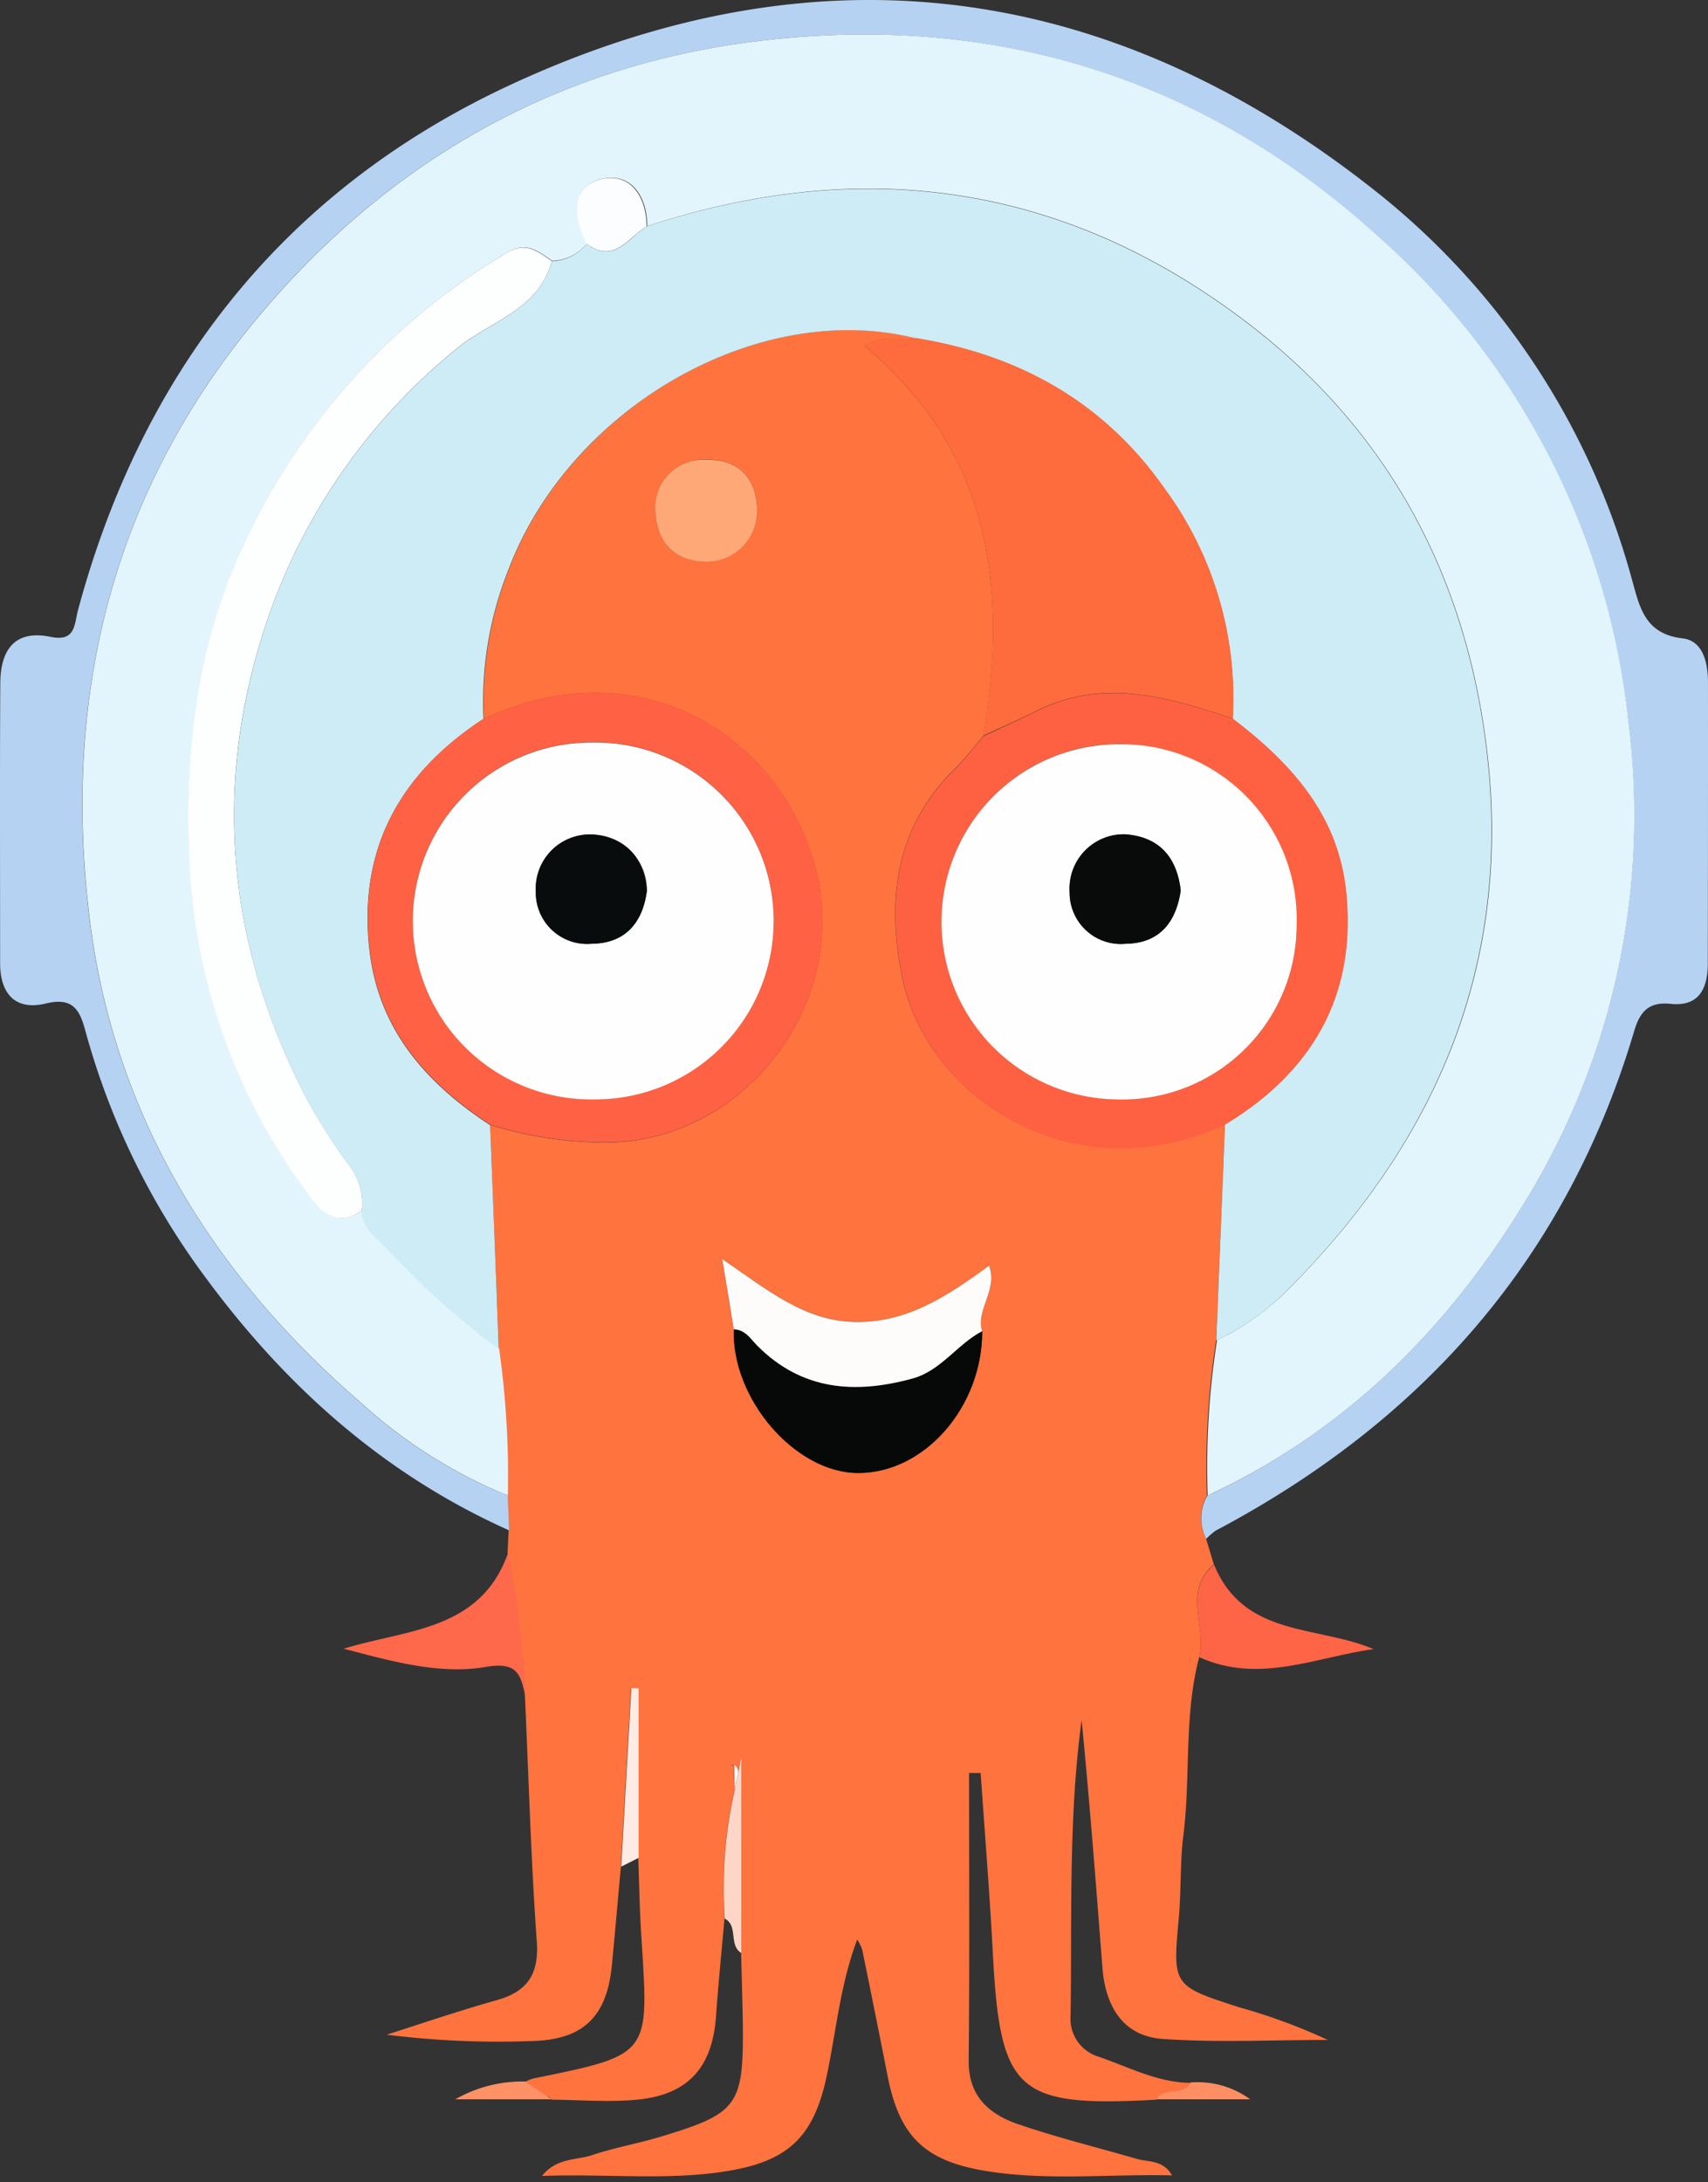 <svg width="256" height="327" xmlns="http://www.w3.org/2000/svg" preserveAspectRatio="xMidYMid">
	<rect width="100%" height="100%" fill="#333333" stroke="none"/>
	<path d="M109.984 264.49c.028 0 .057.084.057.253l.084 3.51c.168-.9.337-1.798.533-2.724-.14-1.713-1.488-.842-.674-1.039Z" fill="#FEFEFE"/>
	<path d="M183.65 168.477c-.028.028-.084.028-.112.056.028.028.084.057.112.085-.028-.028 0-.085 0-.14Z" fill="#FEFEFE"/>
	<path d="M137.244 50.623v.027h.084c-.028 0-.056-.027-.084-.027Z" fill="#FEFEFE"/>
	<path d="M176.688 287.314c.365-4.07.168-8.197.674-12.24 1.123-8.9.056-17.995 2.386-26.783 1.151-4.547-2.527-9.882 2.19-13.868l-1.18-3.874a6.996 6.996 0 0 1 .141-6.457 122.456 122.456 0 0 1 1.404-23.33c.42-10.724.87-21.448 1.291-32.2-.028-.029-.084-.057-.112-.085-22.936 10.528-44.553-4.21-48.231-21.897-2.414-11.623-1.123-22.6 7.945-31.471 1.516-1.488 2.807-3.2 4.21-4.83 3.707-22.206 1.124-42.587-17.854-58.477 2.835-1.628 5.39-.702 7.692-1.123v-.028c-23.273-5.84-51.516 10.079-60.864 34.39a53.522 53.522 0 0 0-3.846 22.657C95.61 97 116.3 109.775 122 129.23c5.924 20.242-9.854 41.662-30.825 41.97a58.874 58.874 0 0 1-17.715-2.638c.421 11.173.852 22.347 1.292 33.52 1.028 7.29 1.47 14.65 1.32 22.01l.168 5.222c-.057 1.151-.113 2.302-.169 3.481a130.565 130.565 0 0 1 2.611 21.42 3.972 3.972 0 0 1-.112-.56c.028.196.084.364.112.56.561 12.213.898 24.453 1.769 36.665.365 5.053-1.46 7.58-6.12 8.872-5.503 1.544-10.921 3.397-16.368 5.137a133.956 133.956 0 0 0 21.673.955c7.777-.169 11.314-3.622 12.072-11.342.477-4.913.899-9.826 1.348-14.74.505-8.899 1.01-17.826 1.516-26.725h1.095v25.406c.14 3.847.196 7.72.449 11.567 1.123 17.94 1.656 17.827-16.227 21.448-.41.128-.805.297-1.18.506a206.75 206.75 0 0 1 3.201 2.133c.328.053.616.249.786.534 4.268.028 8.563.393 12.774 0 7.664-.73 11.286-4.829 11.847-12.437.337-4.885.842-9.77 1.264-14.655a66.192 66.192 0 0 1 1.516-19.23l-.085-3.51c0-.168-.056-.28-.056-.252-.814.196.534-.674.674 1.039.14-.758.309-1.516.45-2.274v29.421c.083 3.453.196 6.878.252 10.331.14 12.493-.646 13.616-12.55 17.182-3.284.982-6.709 1.572-9.966 2.667-2.358.814-5.362.365-7.58 3.144 9.686-.365 18.754.73 27.766-.73 9.32-1.516 13.026-5.278 14.935-14.374 1.404-6.682 1.993-13.56 4.548-20.326.29.463.534.951.73 1.46a2269.998 2269.998 0 0 1 3.818 18.978c1.74 8.844 5.334 12.606 14.318 14.178 9.292 1.6 18.697.505 28.326.73-1.375-2.359-3.537-1.966-5.278-2.47-5.98-1.741-12.071-3.23-17.939-5.25-4.267-1.489-7.327-4.212-7.271-9.462.14-14.373.056-28.747.056-43.121h1.74c.618 9.012 1.348 17.995 1.825 27.007 1.095 20.83 3.566 23.105 24.48 21.954 1.18-1.965 4.072-.421 5.167-2.527-5.026-.028-9.405-2.442-14.01-3.986a5.936 5.936 0 0 1-3.986-6.064c.225-14.767-.337-29.59 1.656-44.301 1.208 12.352 2.162 24.733 3.117 37.086.449 5.783 3.06 10.303 9.124 10.696 8.197.561 16.423.14 24.649.14a86.85 86.85 0 0 0-13.251-4.885c-10.05-3.228-9.995-3.256-9.068-13.475ZM113.466 76.675a7.537 7.537 0 0 1-7.468 7.468c-4.408.084-7.72-2.442-7.805-8.17a7.26 7.26 0 0 1 7.749-7.102c5.25-.084 7.608 3.453 7.524 7.804Zm33.744 122.796c.028 11.37-8.674 21.28-18.613 21.252-9.376-.028-18.95-11.09-18.613-21.533-.505-3.088-1.038-6.204-1.74-10.528 6.71 4.576 12.352 9.265 19.904 9.433 7.72.14 13.785-3.818 20.101-8.45 1.348 3.706-2.05 6.597-1.039 9.826Z" fill="#FE733E"/>
	<path d="M76.1 224.064c-.562-.197-1.096-.45-1.63-.646a74.844 74.844 0 0 1-20.521-13.335c-22.29-19.259-37.002-43.374-40.567-72.628-4.043-33.239 3.397-63.924 25.575-90.285C59.2 23.138 85 9.13 115.796 5.9c34.222-3.565 64.963 6.008 90.847 29.646a113.174 113.174 0 0 1 37.422 72.852 110.571 110.571 0 0 1-14.233 69.567c-11.426 19.512-26.642 35.345-47.22 45.368-.562.28-1.123.561-1.685.814a6.915 6.915 0 0 0-.14 6.457 8.9 8.9 0 0 1 1.46-1.263c31.078-16.452 52.638-40.904 62.717-74.93.87-2.891 2.218-4.323 5.446-3.986 4.38.449 5.559-2.47 5.559-6.12.028-14.01.037-28.009.028-42 0-3.003-.73-6.316-3.847-6.653-5.727-.673-6.429-4.856-7.58-8.927a111.51 111.51 0 0 0-38.966-58.534C166.02-2.886 122.56-8.501 76.969 12.498 43.084 28.08 21.495 55.115 11.725 91.302c-.618 2.246-.337 4.913-4.155 4.127-5.446-1.123-7.496 2.077-7.524 6.906-.084 14.009-.028 27.99-.028 41.999 0 4.66 2.359 7.13 6.85 6.036 4.127-1.011 5.11 1.038 5.952 4.183a110.842 110.842 0 0 0 17.996 36.889c12.071 16.367 26.782 29.506 45.48 37.872-.057-1.741-.113-3.51-.197-5.25Z" fill="#B5D2F3"/>
	<path d="M76.127 232.767c-4.155 11.65-15.216 11.37-24.62 14.29 7.074 1.824 14.26 3.93 21.335 2.722 4.212-.73 5.026.786 5.643 3.285.057.197.085.393.14.59.029.168.085.365.113.561a130.905 130.905 0 0 0-2.61-21.448Z" fill="#FE684B"/>
	<path d="M179.748 248.32c8.984 4.07 17.462-.028 26.137-1.208-8.478-3.593-19.455-1.74-23.919-12.661-4.745 3.987-1.067 9.32-2.218 13.869Z" fill="#FE6446"/>
	<path d="M111.107 263.255c-.14.758-.309 1.516-.449 2.274-.168.898-.365 1.797-.533 2.723a66.193 66.193 0 0 0-1.516 19.23c2.105 1.096.561 3.987 2.498 5.166v-29.393Z" fill="#FED6C8"/>
	<path d="M94.628 252.98c-.505 8.9-1.01 17.827-1.516 26.726.87-.449 1.74-.87 2.61-1.32V252.98h-1.094Z" fill="#FEEBE3"/>
	<path d="M68.238 314.574h14.487c-.253-.168-.534-.337-.787-.533a211.499 211.499 0 0 1-3.2-2.134 20.246 20.246 0 0 0-10.5 2.667Z" fill="#FE9166"/>
	<path d="M173.291 314.574h14.093a13.372 13.372 0 0 0-8.927-2.527c-1.095 2.134-4.015.562-5.166 2.527Z" fill="#FE8F64"/>
	<path d="M182.64 223.306c20.578-9.995 35.766-25.828 47.22-45.368a110.571 110.571 0 0 0 14.234-69.567 112.914 112.914 0 0 0-37.423-72.852c-25.884-23.61-56.625-33.211-90.847-29.618-30.77 3.2-56.597 17.237-76.839 41.269C16.78 73.53 9.367 104.216 13.41 137.456c3.565 29.28 18.276 53.368 40.567 72.627a75.04 75.04 0 0 0 20.522 13.335c.533.225 1.067.45 1.628.646.15-7.36-.291-14.72-1.32-22.01a62.695 62.695 0 0 1-1.684-1.208 125.838 125.838 0 0 1-15.497-14.205c-1.487-1.516-3.34-2.807-3.34-5.278-3.313 2.386-5.7.73-7.636-1.909a89.364 89.364 0 0 1-18.164-49.382c-.786-16.227.673-32.004 7.495-47.192a99.214 99.214 0 0 1 39.922-44.975c3.032-1.853 4.772-.196 6.878 1.18a7.077 7.077 0 0 0 5.193-2.584l-.252-.589c-1.797-3.79-1.881-8.085 2.442-9.096 4.352-1.039 6.822 2.499 6.85 7.075 32.482-10.668 62.69-6.345 89.95 14.458 20.38 15.553 32.06 36.412 35.625 61.847 4.604 32.706-6.457 59.825-29.253 82.762a39.064 39.064 0 0 1-9.152 6.962c-.59.309-1.18.59-1.769.87a122.454 122.454 0 0 0-1.403 23.33c.505-.253 1.038-.534 1.628-.814Z" fill="#E2F5FC"/>
	<path d="M193.28 192.986c22.768-22.937 33.829-50.056 29.253-82.762-3.566-25.463-15.244-46.322-35.626-61.847-27.26-20.803-57.495-25.098-89.949-14.458-.056.027-.112.084-.168.112-2.555 1.628-4.548 5.138-8.226 2.948-.225-.14-.421-.253-.646-.421a7.03 7.03 0 0 1-5.193 2.582c-.085.337-.197.646-.31.983-2.33 6.541-9.32 8.254-14.008 12.184a89.641 89.641 0 0 0-27.71 38.826c-8.927 24.874-7.102 49.242 4.858 72.768a77.28 77.28 0 0 0 6.878 10.893 9.173 9.173 0 0 1 1.796 6.54v.085c0 2.443 1.853 3.762 3.341 5.278a127.903 127.903 0 0 0 15.497 14.206c.562.393 1.123.814 1.684 1.207-.42-11.174-.851-22.347-1.29-33.52-.029 0-.029-.029-.057-.029-9.714-6.372-16.844-14.514-18.08-26.642-1.544-14.963 4.745-26.024 16.985-34.082.056-.028.112-.084.169-.112a53.375 53.375 0 0 1 3.846-22.656c9.348-24.283 37.59-40.23 60.864-34.39a.104.104 0 0 1 .084.028c15.44 2.498 28.13 9.545 37.226 22.487a53.04 53.04 0 0 1 10.247 34.53c8.76 6.654 15.834 14.459 16.985 25.997 1.544 15.525-5.081 26.867-18.136 34.784v.14c-.42 10.725-.87 21.449-1.291 32.201a25.91 25.91 0 0 0 1.768-.87 37.635 37.635 0 0 0 9.209-6.99Z" fill="#CDECF6"/>
	<path d="M155.464 106.462c9.63-4.745 18.978-2.19 28.27.87.338.112.702.225 1.04.337a52.945 52.945 0 0 0-10.248-34.53c-9.096-12.943-21.785-19.99-37.226-22.488h-.084c-2.302.45-4.857-.505-7.692 1.123 18.978 15.89 21.589 36.271 17.855 58.478.59-.28 1.15-.534 1.74-.814 2.162-.983 4.268-1.937 6.345-2.976Z" fill="#FE6B3C"/>
	<path d="M201.786 133.694c-1.15-11.539-8.226-19.343-16.985-25.997-.336-.112-.701-.224-1.038-.337-9.32-3.06-18.641-5.615-28.27-.87-2.078 1.039-4.212 2.021-6.317 3.004-.59.28-1.151.533-1.741.814-1.404 1.6-2.695 3.34-4.211 4.829-9.096 8.871-10.36 19.848-7.945 31.47 3.678 17.715 25.295 32.454 48.26 21.954.027-.028.083-.028.111-.056 13.055-7.945 19.708-19.315 18.136-34.811Zm-34.334 31.021a26.616 26.616 0 1 1 26.895-26.249 26.096 26.096 0 0 1-26.895 26.25Z" fill="#FE6142"/>
	<path d="M72.337 107.781c-12.24 8.058-18.529 19.119-16.985 34.082 1.236 12.128 8.366 20.27 18.08 26.642.028 0 .028.028.056.028a58.741 58.741 0 0 0 17.715 2.64c20.943-.31 36.749-21.702 30.825-41.971-5.699-19.456-26.418-32.23-49.466-21.533a.82.82 0 0 0-.225.112Zm16.732 56.934a26.742 26.742 0 1 1-.393-53.48 26.743 26.743 0 1 1 .393 53.48Z" fill="#FE6143"/>
	<path d="M113.522 201.66c-1.04-1.038-1.797-2.442-3.538-2.47-.337 10.444 9.209 21.505 18.613 21.533 9.967.028 18.642-9.882 18.613-21.252-3.761 1.937-6.148 5.923-10.471 7.103-8.619 2.358-16.536 1.768-23.217-4.913Z" fill="#070909"/>
	<path d="M148.25 189.645c-6.317 4.632-12.353 8.59-20.102 8.45-7.58-.14-13.195-4.857-19.904-9.433.73 4.324 1.235 7.412 1.74 10.528 1.74.056 2.499 1.432 3.538 2.47 6.653 6.682 14.598 7.272 23.217 4.914 4.323-1.18 6.71-5.138 10.471-7.103-1.01-3.229 2.387-6.12 1.04-9.826Z" fill="#FDFCFB"/>
	<path d="M105.942 68.899a7.194 7.194 0 0 0-7.749 7.103c.085 5.727 3.397 8.225 7.805 8.17a7.537 7.537 0 0 0 7.468-7.469c.084-4.379-2.274-7.916-7.524-7.804Z" fill="#FEA777"/>
	<path d="M54.23 181.307a9.173 9.173 0 0 0-1.797-6.541 79.915 79.915 0 0 1-6.878-10.893c-11.96-23.526-13.813-47.894-4.857-72.768A89.641 89.641 0 0 1 68.407 52.28c4.688-3.93 11.679-5.615 14.009-12.184.12-.322.222-.65.309-.982-2.106-1.376-3.847-3.032-6.879-1.18a99.214 99.214 0 0 0-39.92 44.975c-6.823 15.188-8.283 30.965-7.496 47.192a89.656 89.656 0 0 0 18.163 49.382c1.937 2.64 4.352 4.296 7.636 1.91v-.085Z" fill="#FDFEFE"/>
	<path d="M96.762 34.031c.056-.028.112-.084.168-.112-.056-4.576-2.499-8.113-6.85-7.075-4.323 1.039-4.24 5.334-2.442 9.096l.252.59c.207.153.422.294.646.42 3.678 2.219 5.67-1.319 8.226-2.919Z" fill="#FBFDFE"/>
	<path d="M194.347 138.494a26.253 26.253 0 0 0-26.25-26.979 26.616 26.616 0 1 0-.645 53.228 26.13 26.13 0 0 0 26.895-26.249Zm-25.576 2.92a7.691 7.691 0 0 1-8.45-7.748 8.146 8.146 0 0 1 8.338-8.647c4.94.365 7.72 3.256 8.31 8.422-.674 4.604-3.032 7.889-8.198 7.973Z" fill="#FEFEFE"/>
	<path d="M88.676 111.263a26.742 26.742 0 1 0 .393 53.48 26.743 26.743 0 1 0-.393-53.48Zm.028 30.15a7.694 7.694 0 0 1-8.394-7.832 8.113 8.113 0 0 1 8.45-8.534 8.312 8.312 0 0 1 8.198 8.422c-.618 4.745-3.2 7.889-8.254 7.945Z" fill="#FEFEFE"/>
	<path d="M168.659 125.019a8.116 8.116 0 0 0-8.338 8.647 7.676 7.676 0 0 0 8.45 7.748c5.138-.084 7.524-3.369 8.198-7.973-.59-5.166-3.37-8.057-8.31-8.422Z" fill="#090B0B"/>
	<path d="M88.76 125.047a8.113 8.113 0 0 0-8.45 8.534 7.694 7.694 0 0 0 8.394 7.833c5.054-.056 7.636-3.2 8.254-7.945-.477-5.194-3.34-8.03-8.198-8.422Z" fill="#090C0C"/>
</svg>

